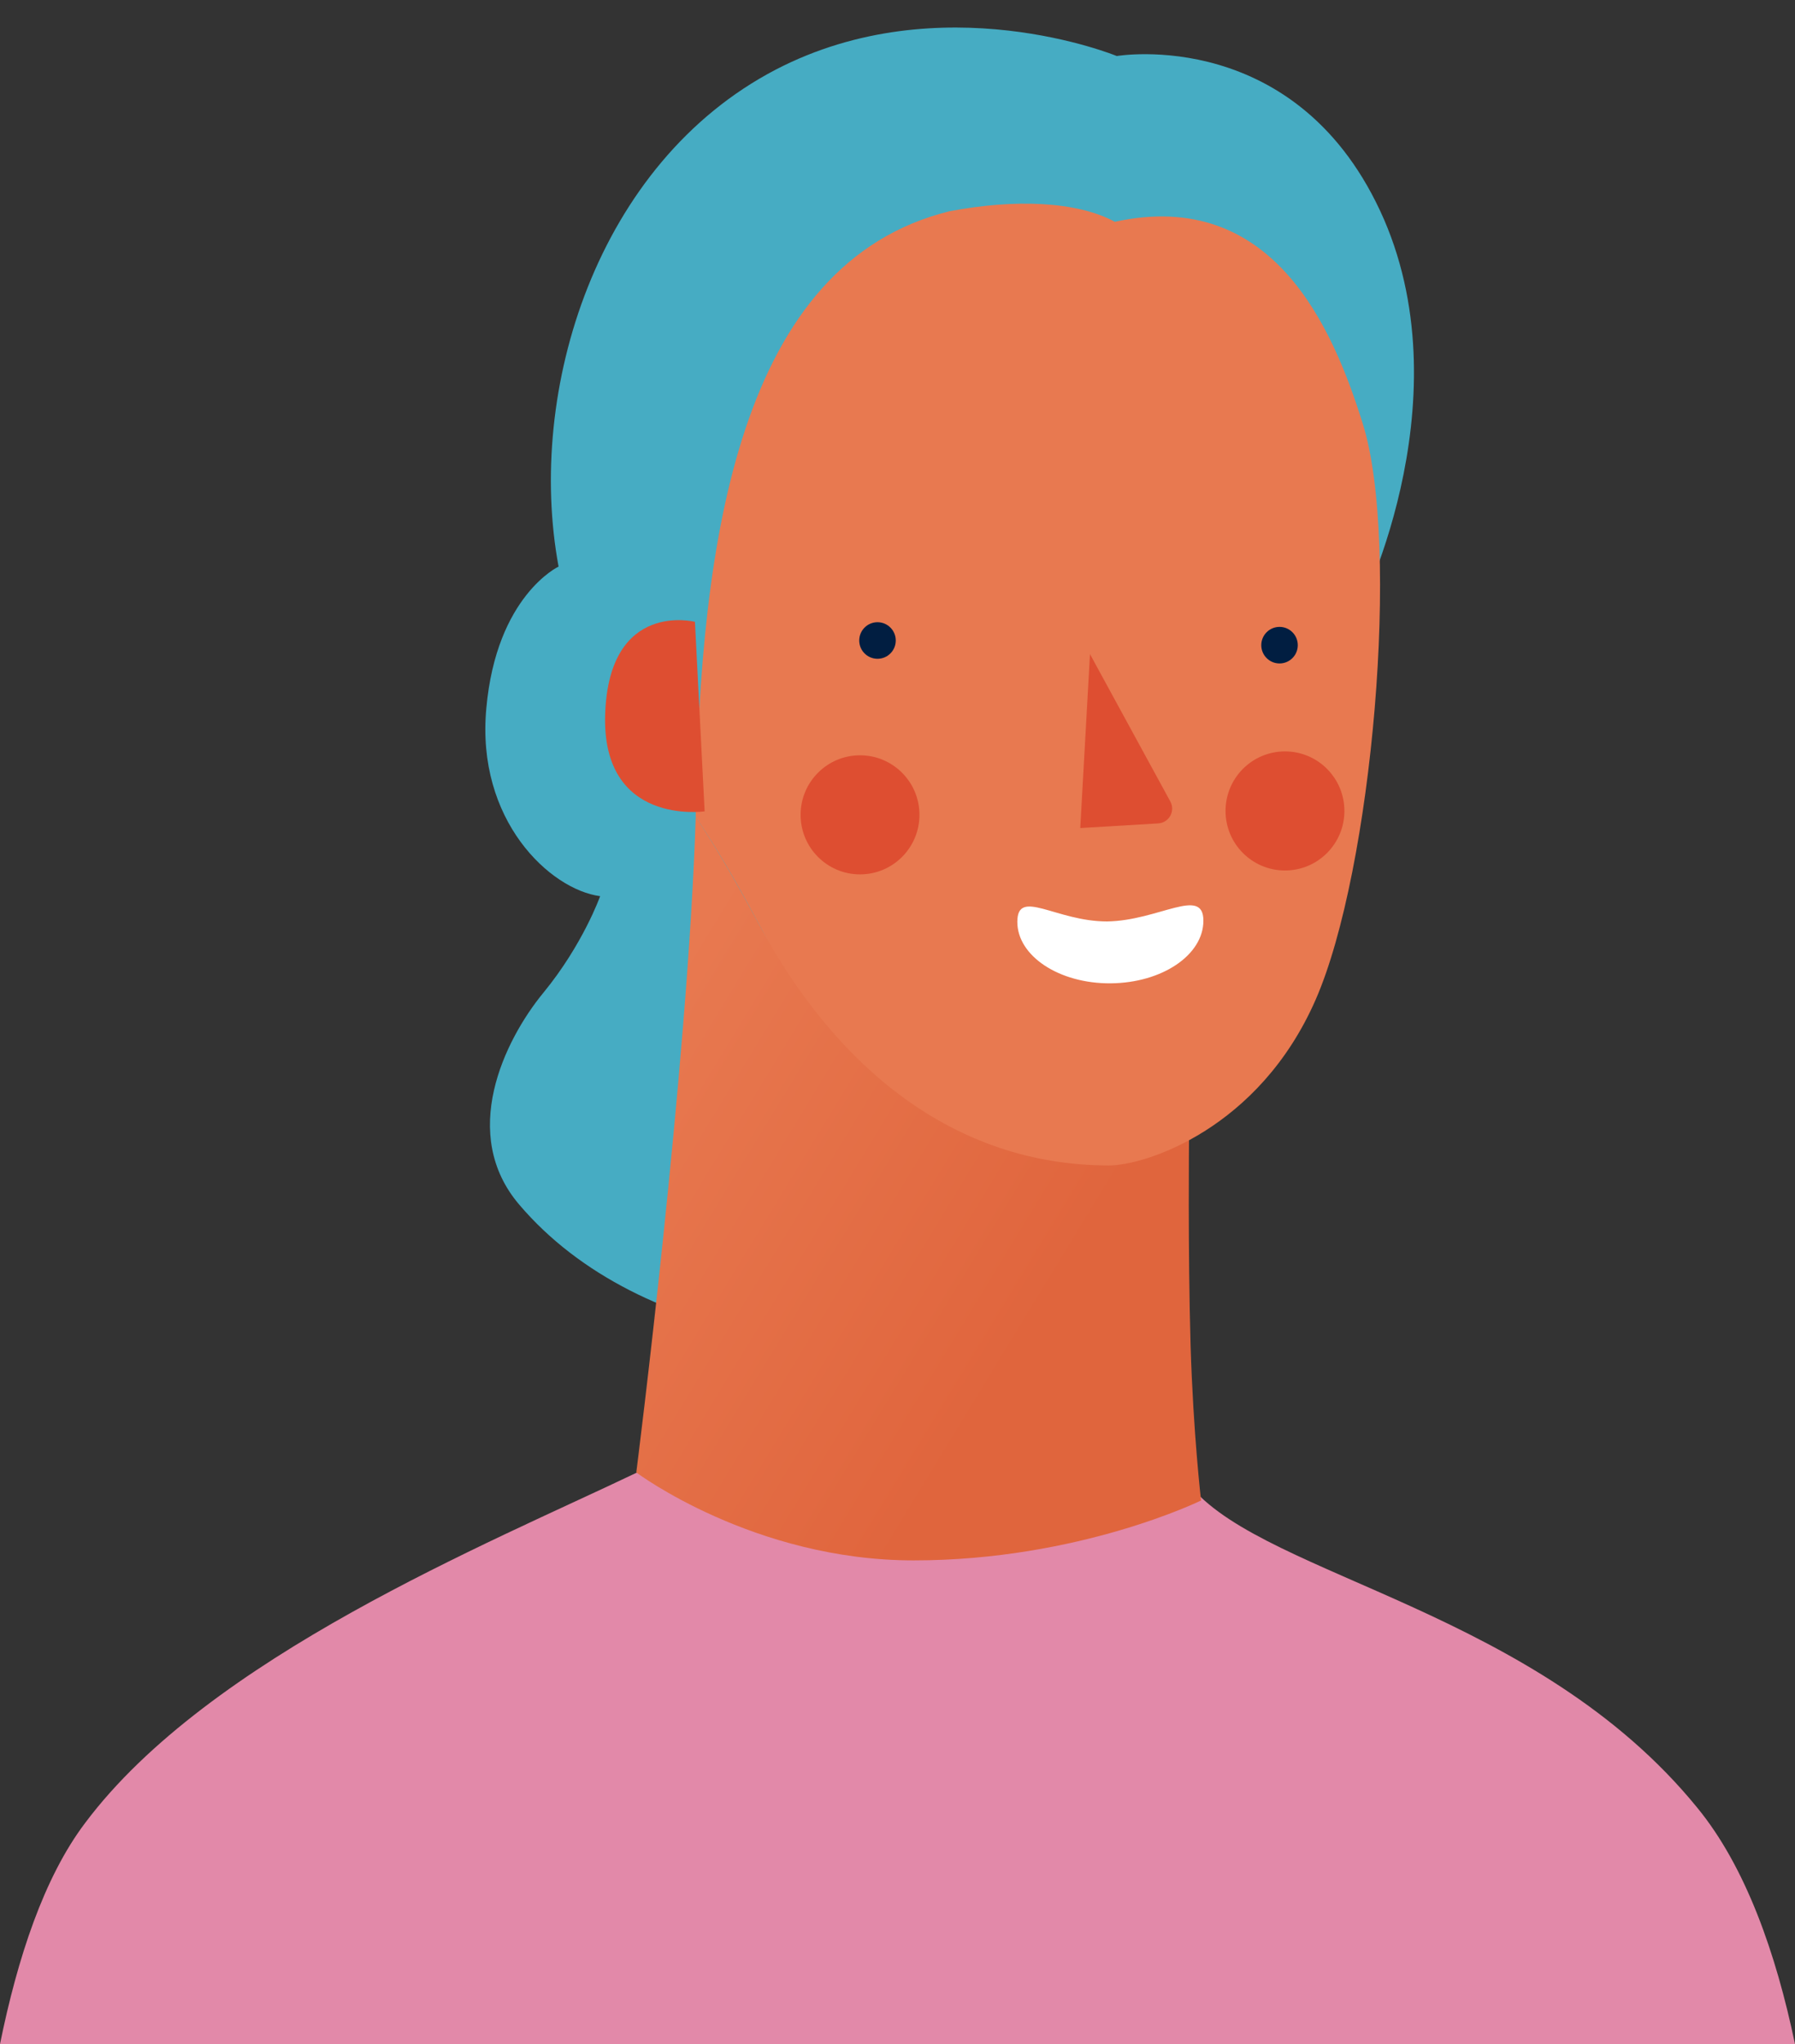 <svg width="65" height="74" viewBox="0 0 65 74" fill="none" xmlns="http://www.w3.org/2000/svg">
<rect x="0" y="0" width="65" height="74" fill="#333333" stroke="none"/>
<path d="M61.455 65.435C55.66 58.321 45.954 57.095 43.169 53.869C40.384 50.643 23.041 53.32 23.041 53.32C17.681 55.884 7.568 59.997 3.08 65.998C1.589 67.971 0.633 70.887 0 74H65C64.311 70.704 63.214 67.576 61.455 65.435Z" fill="#E289A9"/>
<path d="M40.44 2.028C40.44 2.028 34.082 -0.592 28.09 2.521C21.606 5.902 19.046 14.143 20.227 20.511C20.227 20.511 17.977 21.567 17.611 25.638C17.231 29.695 19.918 32.203 21.732 32.443C21.732 32.443 21.113 34.189 19.679 35.936C18.244 37.683 16.626 41.064 18.806 43.614C20.987 46.178 24.292 47.741 27.851 48.361C27.851 48.361 48.81 22.694 48.993 22.497C49.175 22.314 53.03 14.693 50.118 7.945C47.051 0.901 40.44 2.028 40.44 2.028Z" fill="#46ACC3"/>
<path d="M23.041 53.306C23.041 53.306 27.288 56.489 33.084 56.489C39.076 56.489 43.493 54.32 43.493 54.32C43.493 54.32 43.211 51.925 43.113 48.699C43.014 45.234 43.057 41.191 43.057 41.191C37.444 41.191 30.256 38.627 27.443 33.386C26.557 31.738 25.811 30.499 25.193 29.569C24.911 38.627 23.041 53.306 23.041 53.306Z" fill="url(#peep5_linear)"/>
<path d="M25.193 29.569C25.811 30.498 26.571 31.738 27.443 33.386C30.242 38.641 34.547 42.191 40.159 42.191C41.467 42.191 45.589 40.881 47.642 36.19C49.696 31.499 50.723 19.694 49.344 15.326C48.275 11.903 46.109 6.776 40.37 8.029C38.992 7.283 36.741 7.198 34.378 7.649C26.796 9.523 25.347 19.454 25.193 29.456C25.193 29.484 25.193 29.526 25.193 29.569Z" fill="#E87950"/>
<path d="M31.776 23.849C32.141 23.849 32.437 23.553 32.437 23.187C32.437 22.822 32.141 22.525 31.776 22.525C31.41 22.525 31.114 22.822 31.114 23.187C31.114 23.553 31.41 23.849 31.776 23.849Z" fill="#011E41"/>
<path d="M46.334 24.018C46.699 24.018 46.995 23.722 46.995 23.356C46.995 22.991 46.699 22.694 46.334 22.694C45.969 22.694 45.673 22.991 45.673 23.356C45.673 23.722 45.969 24.018 46.334 24.018Z" fill="#011E41"/>
<path d="M31.143 31.654C32.331 31.654 33.295 30.689 33.295 29.498C33.295 28.308 32.331 27.343 31.143 27.343C29.954 27.343 28.991 28.308 28.991 29.498C28.991 30.689 29.954 31.654 31.143 31.654Z" fill="#DE4E31"/>
<path d="M46.531 31.513C47.72 31.513 48.683 30.548 48.683 29.358C48.683 28.167 47.72 27.202 46.531 27.202C45.342 27.202 44.379 28.167 44.379 29.358C44.379 30.548 45.342 31.513 46.531 31.513Z" fill="#DE4E31"/>
<path d="M43.577 33.33C43.577 34.57 42.086 35.584 40.215 35.598C38.359 35.612 36.839 34.612 36.839 33.372C36.839 32.133 38.232 33.358 40.089 33.358C41.959 33.33 43.577 32.076 43.577 33.33Z" fill="white"/>
<path d="M25.165 22.511C25.165 22.511 22.07 21.722 21.915 25.822C21.76 29.921 25.516 29.372 25.516 29.372L25.165 22.511Z" fill="#DE4E31"/>
<path d="M39.47 23.68L39.118 29.977L41.946 29.808C42.339 29.78 42.564 29.358 42.382 29.02L39.47 23.68Z" fill="#DE4E31"/>
<defs>
<linearGradient id="peep5_linear" x1="36.745" y1="49.168" x2="21.443" y2="39.856" gradientUnits="userSpaceOnUse">
<stop stop-color="#E0653D"/>
<stop offset="1" stop-color="#E87950"/>
</linearGradient>
</defs>
</svg>
